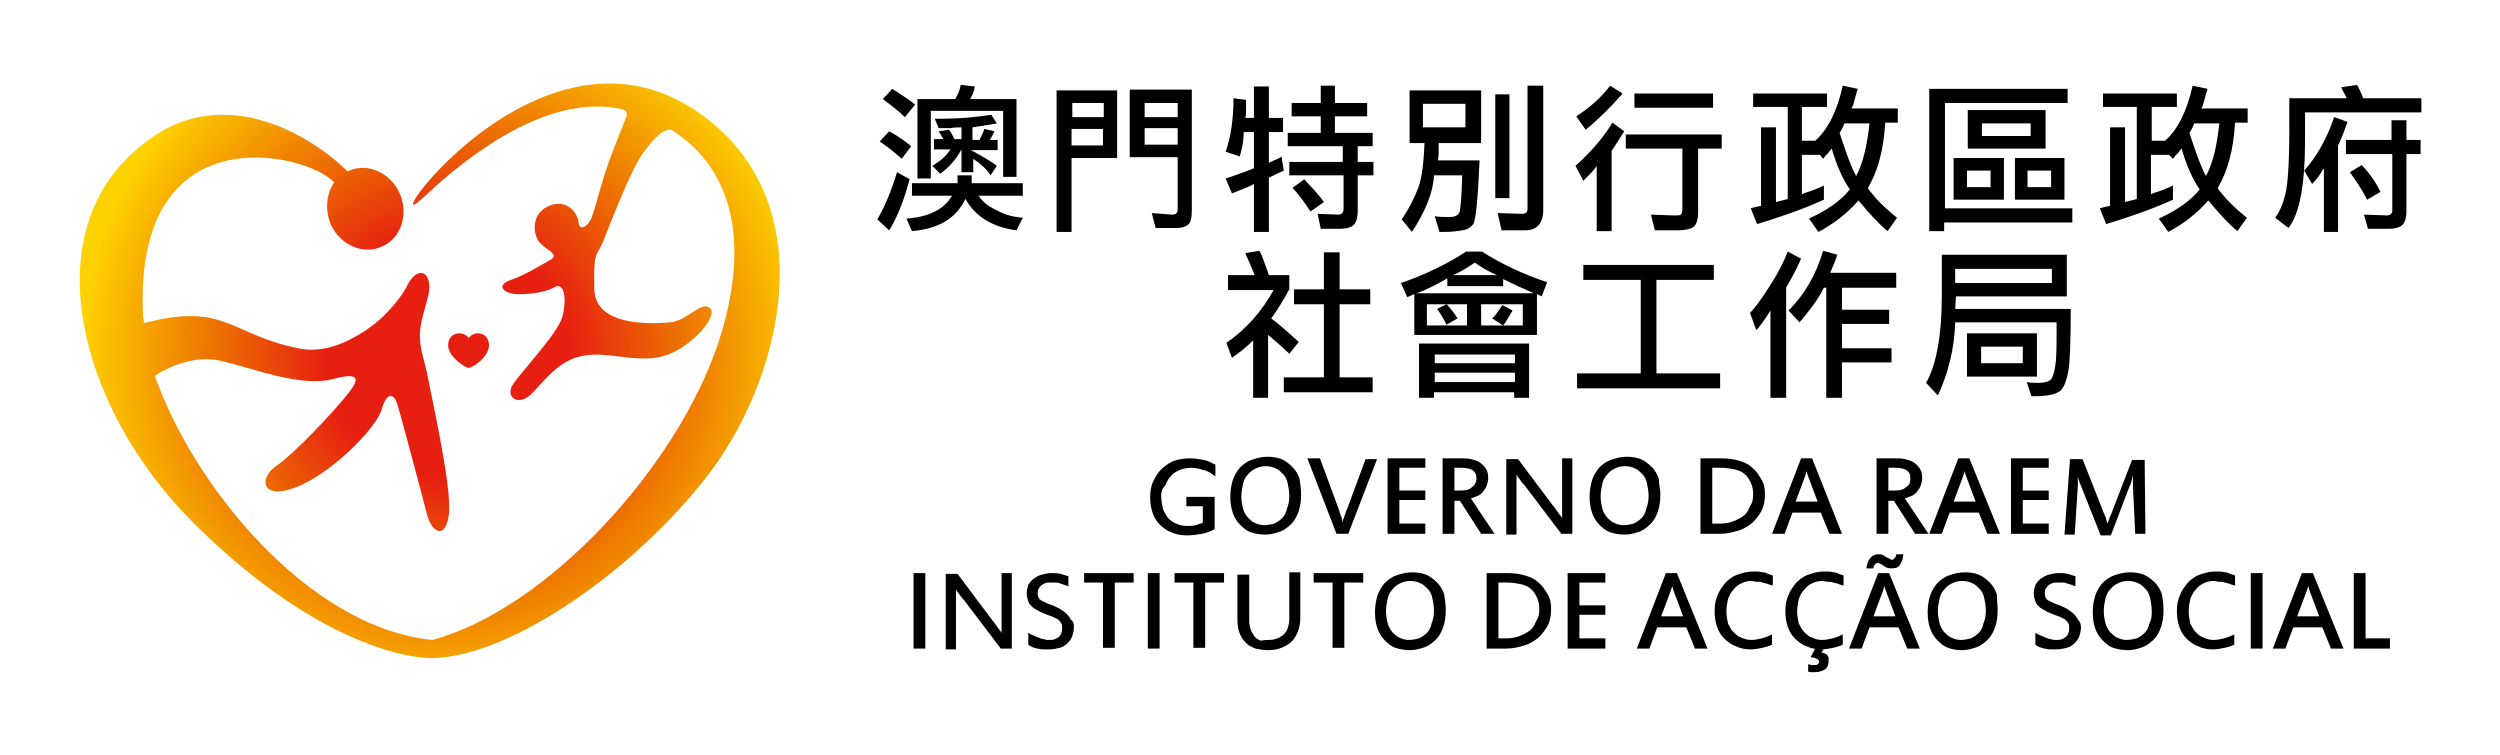 <?xml version="1.0" encoding="utf-8"?>
<!-- Generator: Adobe Illustrator 27.7.0, SVG Export Plug-In . SVG Version: 6.00 Build 0)  -->
<svg version="1.1" id="Layer_1" xmlns="http://www.w3.org/2000/svg" xmlns:xlink="http://www.w3.org/1999/xlink" x="0px" y="0px"
	 viewBox="0 0 318 96" style="enable-background:new 0 0 318 96;" xml:space="preserve">
<style type="text/css">
	.st0{fill:url(#SVGID_1_);}
	.st1{fill:url(#SVGID_00000147199000882032529590000015001944729407561385_);}
</style>
<g>
	<g>
		<g>
			<g>
				
					<radialGradient id="SVGID_1_" cx="-300.961" cy="-2497.301" r="197.247" fx="-301.162" fy="-2498.751" gradientTransform="matrix(0.53 0 0 0.53 216.578 1369.593)" gradientUnits="userSpaceOnUse">
					<stop  offset="0" style="stop-color:#E71F10"/>
					<stop  offset="0.147" style="stop-color:#E71F10"/>
					<stop  offset="0.179" style="stop-color:#E8320E"/>
					<stop  offset="0.234" style="stop-color:#EA5405"/>
					<stop  offset="0.307" style="stop-color:#EF7F00"/>
					<stop  offset="0.394" style="stop-color:#F8B200"/>
					<stop  offset="0.448" style="stop-color:#FED200"/>
					<stop  offset="1" style="stop-color:#FED200"/>
				</radialGradient>
				<path class="st0" d="M89.4,14.7c-15.8-11.6-32.4,4.7-36.2,10c-0.8,1.1-1.3,2.3,1,0.1c4.9-4.6,15.4-13.1,25-10.9
					c0.2,0.1,0.7,0.3,0.5,0.9c-0.3,0.7-0.8,2-1.7,4.3c-1.6,4.1-2.2,7.3-2.8,8.7c-0.5,1.1-1.5,1.6-1.6,0.5c-0.1-1.2-1.5-3.1-3.8-2.1
					c-2.3,1-2,3.6-1.2,4.6c1,1.1,2.5,1.5,1.5,2.2C69,33.6,66.8,35,65,35.6c-1.8,0.6-1.2,1.6,0.5,1.8c1.6,0.1,3.8-0.2,4.9-0.8
					c1.5-1,1.7,1.8,1.1,3.8c-0.6,2-5,6.7-6.2,8.4c-1.2,1.7,0.7,3.1,2.5,1.1c1.9-2,3.6-4.3,6.7-4.7c3.1-0.5,7.1,1.2,10.5-0.1
					c3.3-1.3,6.4-5,5.3-5.9c-1.1-1-2.7,1.5-5,1.8c-2.3,0.2-9.6,0.6-9.7-4.2c-0.1-4.8,0.2-4.1,1-5.8c0.7-1.7,3.4-8.9,5.1-11.4
					c1.5-2.1,2.9-3.5,3.9-3c0.1,0.1,0.2,0.2,0.1,0.1c7.3,4.8,9.9,13.9,5.7,26.8c-5.2,15.8-21.7,33.9-36.4,37.9
					c-16-1.6-30.6-20-35.3-33.6c0,0,4.1-2.9,8.4-1.9c4.3,1,10.2,3.4,14.3,2.3c3.4-0.9,3.3,0,2,1.7c-2.1,2.7-7.2,8-9.3,9.4
					c-2.1,1.4-2,4.4,2.5,2.7c4.5-1.7,10.2-7.5,10.9-9.8c0.7-2.4,1.6-2.3,2.1-0.6c0.5,1.7,3.1,11.4,3.7,13.8c0.6,2.4,2.4,3.3,2.8,0
					c0.4-3.3-2.1-14.4-2.7-17.5c-0.3-1.7-1-3.4-1-5.2c0-1.7,0.7-3.5,1.1-5.2c0.6-2.9-1.4-4.1-2.9-0.8c0,0-1.7,3.1-5.2,5.4
					c-2.2,1.4-5.1,2.9-8.5,2.2c-8.7-1.8-9.3-5.9-19.6-3.2c0-0.2,0-0.4-0.1-0.7c-1.4-26.3,20.9-21,24.3-17.2l0,0
					c-1,1.5-1.2,3.5-0.4,5.4c1.2,2.6,4.2,3.9,6.6,2.7c2.4-1.1,3.3-4.2,2.1-6.8c-1.2-2.6-4.2-3.9-6.6-2.7
					c-3.1-3.2-15.3-12.4-26.2-3.3C4.2,29.4,10,51.9,24.5,66.4c15.1,15.1,27.1,17.5,30.9,17.3c10-0.5,25.3-11.2,34.6-23.2
					C99.2,48.6,105.2,26.3,89.4,14.7z"/>
				
					<radialGradient id="SVGID_00000065775197902456423510000009310186491591294388_" cx="-285.943" cy="-600.879" r="113.378" gradientTransform="matrix(0.923 0 0 0.923 320.957 599.629)" gradientUnits="userSpaceOnUse">
					<stop  offset="0" style="stop-color:#E71F10"/>
					<stop  offset="0.147" style="stop-color:#E71F10"/>
					<stop  offset="0.179" style="stop-color:#E8320E"/>
					<stop  offset="0.234" style="stop-color:#EA5405"/>
					<stop  offset="0.307" style="stop-color:#EF7F00"/>
					<stop  offset="0.394" style="stop-color:#F8B200"/>
					<stop  offset="0.448" style="stop-color:#FED200"/>
					<stop  offset="1" style="stop-color:#FED200"/>
				</radialGradient>
				<path style="fill:url(#SVGID_00000065775197902456423510000009310186491591294388_);" d="M62.2,43.9c0-0.9-0.6-1.5-1.4-1.5
					c-0.8,0-1.2,0.6-1.2,0.6s-0.3-0.6-1.2-0.6c-0.8,0-1.4,0.6-1.4,1.5c0,1.5,2.2,2.9,2.6,2.9C60,46.8,62.2,45.5,62.2,43.9z"/>
			</g>
		</g>
		<g>
			<g>
				<path d="M147.7,63.1c0,0.5,0.1,1,0.2,1.5s0.4,0.8,0.6,1.2c0.3,0.3,0.6,0.6,1.1,0.8c0.4,0.2,0.9,0.3,1.5,0.3c0.3,0,0.6,0,1-0.1
					c0.3-0.1,0.6-0.2,0.9-0.3v-2.1h-2.1v-1.2h3.6v4.1c-0.5,0.3-1.1,0.5-1.6,0.6c-0.6,0.1-1.2,0.2-1.9,0.2c-0.7,0-1.4-0.1-2-0.4
					c-0.6-0.2-1.1-0.6-1.5-1c-0.4-0.4-0.7-0.9-0.9-1.5c-0.2-0.6-0.3-1.2-0.3-1.9c0-0.8,0.1-1.5,0.4-2.1c0.3-0.6,0.6-1.1,1.1-1.6
					c0.5-0.4,1-0.8,1.6-1c0.6-0.2,1.3-0.3,2-0.3c0.6,0,1.2,0.1,1.7,0.2c0.6,0.1,1,0.4,1.5,0.6l0,1.5c-0.2-0.2-0.5-0.3-0.7-0.5
					c-0.3-0.1-0.5-0.3-0.8-0.3c-0.3-0.1-0.6-0.2-0.8-0.2c-0.3-0.1-0.6-0.1-0.8-0.1c-0.5,0-1,0.1-1.5,0.3c-0.4,0.2-0.8,0.4-1.1,0.8
					c-0.3,0.3-0.5,0.7-0.7,1.2C147.8,62.1,147.7,62.6,147.7,63.1z"/>
				<path d="M165.5,62.9c0,0.8-0.1,1.5-0.3,2.1c-0.2,0.6-0.5,1.2-0.9,1.6c-0.4,0.4-0.9,0.8-1.4,1c-0.6,0.2-1.2,0.4-1.9,0.4
					c-0.7,0-1.3-0.1-1.9-0.3c-0.6-0.2-1-0.6-1.4-1c-0.4-0.4-0.7-0.9-0.9-1.5c-0.2-0.6-0.3-1.2-0.3-2c0-0.8,0.1-1.4,0.3-2.1
					c0.2-0.6,0.5-1.1,0.9-1.6c0.4-0.4,0.9-0.8,1.5-1c0.6-0.2,1.2-0.4,2-0.4c0.7,0,1.3,0.1,1.8,0.3c0.5,0.2,1,0.6,1.4,1
					c0.4,0.4,0.7,0.9,0.9,1.5C165.4,61.6,165.5,62.2,165.5,62.9z M164,63.1c0-0.6-0.1-1.1-0.2-1.6c-0.1-0.5-0.3-0.9-0.6-1.2
					c-0.3-0.3-0.6-0.6-0.9-0.7c-0.4-0.2-0.8-0.3-1.3-0.3c-0.5,0-0.9,0.1-1.3,0.3c-0.4,0.2-0.7,0.4-1,0.8c-0.3,0.3-0.5,0.7-0.6,1.2
					c-0.1,0.5-0.2,1-0.2,1.5c0,0.6,0.1,1.1,0.2,1.5c0.1,0.5,0.3,0.8,0.6,1.2c0.3,0.3,0.6,0.6,0.9,0.7c0.4,0.2,0.8,0.3,1.2,0.3
					c0.5,0,0.9-0.1,1.3-0.2c0.4-0.2,0.7-0.4,1-0.7c0.3-0.3,0.5-0.7,0.6-1.2C163.9,64.2,164,63.7,164,63.1z"/>
				<path d="M175.2,58.3l-3.7,9.6H170l-3.7-9.6h1.6l2.4,6.5c0,0.1,0.1,0.2,0.1,0.4c0.1,0.2,0.1,0.3,0.2,0.5c0.1,0.2,0.1,0.3,0.1,0.5
					c0,0.1,0.1,0.2,0.1,0.3c0,0,0-0.1,0-0.2c0-0.1,0-0.2,0.1-0.3c0-0.1,0.1-0.2,0.1-0.3c0-0.1,0.1-0.2,0.1-0.3
					c0-0.1,0.1-0.2,0.1-0.3c0-0.1,0-0.2,0.1-0.2l2.4-6.5H175.2z"/>
				<path d="M181.3,67.9h-4.8v-9.6h4.8v1.2H178v2.9h3.3v1.2H178v3h3.3V67.9z"/>
				<path d="M190.1,67.9h-1.7l-2.7-4.2H185v4.2h-1.5v-9.6h2.2c0.5,0,1,0,1.4,0.1c0.4,0.1,0.8,0.2,1.1,0.4c0.3,0.2,0.6,0.5,0.8,0.8
					c0.2,0.3,0.3,0.7,0.3,1.2c0,0.4-0.1,0.7-0.2,1c-0.1,0.3-0.3,0.5-0.5,0.8c-0.2,0.2-0.4,0.4-0.7,0.5c-0.3,0.1-0.5,0.2-0.8,0.3
					L190.1,67.9z M187.8,60.8c0-0.5-0.2-0.8-0.5-1c-0.3-0.2-0.8-0.3-1.5-0.3H185v2.9h0.7c0.7,0,1.2-0.1,1.5-0.4
					C187.6,61.7,187.8,61.4,187.8,60.8z"/>
				<path d="M200,67.9h-1.4l-4.7-6.2c0,0-0.1-0.1-0.2-0.2c-0.1-0.1-0.2-0.3-0.3-0.4c-0.1-0.1-0.2-0.3-0.3-0.4
					c-0.1-0.1-0.1-0.2-0.2-0.3v7.6h-1.3v-9.6h1.5l4.5,6c0.1,0.1,0.2,0.2,0.3,0.4c0.1,0.1,0.2,0.3,0.3,0.4c0.1,0.2,0.2,0.3,0.3,0.4
					c0.1,0.1,0.1,0.2,0.2,0.3v-7.6h1.3V67.9z"/>
				<path d="M211.2,62.9c0,0.8-0.1,1.5-0.3,2.1c-0.2,0.6-0.5,1.2-0.9,1.6c-0.4,0.4-0.9,0.8-1.4,1c-0.6,0.2-1.2,0.4-1.9,0.4
					c-0.7,0-1.3-0.1-1.9-0.3c-0.6-0.2-1-0.6-1.4-1c-0.4-0.4-0.7-0.9-0.9-1.5c-0.2-0.6-0.3-1.2-0.3-2c0-0.8,0.1-1.4,0.3-2.1
					c0.2-0.6,0.5-1.1,0.9-1.6c0.4-0.4,0.9-0.8,1.5-1c0.6-0.2,1.2-0.4,2-0.4c0.7,0,1.3,0.1,1.8,0.3c0.5,0.2,1,0.6,1.4,1
					c0.4,0.4,0.7,0.9,0.9,1.5C211,61.6,211.2,62.2,211.2,62.9z M209.7,63.1c0-0.6-0.1-1.1-0.2-1.6c-0.1-0.5-0.3-0.9-0.6-1.2
					c-0.3-0.3-0.6-0.6-0.9-0.7c-0.4-0.2-0.8-0.3-1.3-0.3c-0.5,0-0.9,0.1-1.3,0.3c-0.4,0.2-0.7,0.4-1,0.8c-0.3,0.3-0.5,0.7-0.6,1.2
					c-0.1,0.5-0.2,1-0.2,1.5c0,0.6,0.1,1.1,0.2,1.5c0.1,0.5,0.3,0.8,0.6,1.2c0.3,0.3,0.6,0.6,0.9,0.7c0.4,0.2,0.8,0.3,1.2,0.3
					c0.5,0,0.9-0.1,1.3-0.2c0.4-0.2,0.7-0.4,1-0.7c0.3-0.3,0.5-0.7,0.6-1.2C209.6,64.2,209.7,63.7,209.7,63.1z"/>
				<path d="M224.5,62.9c0,0.7-0.1,1.4-0.4,2c-0.3,0.6-0.7,1.1-1.2,1.6c-0.5,0.4-1.1,0.8-1.8,1c-0.7,0.2-1.4,0.4-2.3,0.4h-2.5v-9.6
					h2.6c0.9,0,1.6,0.1,2.3,0.3c0.7,0.2,1.3,0.5,1.7,0.9c0.5,0.4,0.8,0.9,1.1,1.4C224.4,61.5,224.5,62.1,224.5,62.9z M223,62.9
					c0-0.6-0.1-1.1-0.3-1.5c-0.2-0.4-0.4-0.8-0.8-1.1c-0.3-0.3-0.8-0.5-1.3-0.6c-0.5-0.1-1.1-0.2-1.7-0.2h-1.1v7.1h1
					c0.6,0,1.2-0.1,1.7-0.3c0.5-0.2,0.9-0.4,1.3-0.7c0.4-0.3,0.6-0.7,0.8-1.2C222.9,64,223,63.5,223,62.9z"/>
				<path d="M234.3,67.9h-1.6l-1.1-2.7H228l-1,2.7h-1.6l3.7-9.6h1.4L234.3,67.9z M230,60.6c0-0.1-0.1-0.2-0.1-0.3
					c0-0.1-0.1-0.3-0.1-0.4h0c0,0.2-0.1,0.3-0.1,0.4c0,0.1-0.1,0.2-0.1,0.3l-1.2,3.2h2.8L230,60.6z"/>
				<path d="M245.3,67.9h-1.7l-2.7-4.2h-0.7v4.2h-1.5v-9.6h2.2c0.5,0,1,0,1.4,0.1c0.4,0.1,0.8,0.2,1.1,0.4c0.3,0.2,0.6,0.5,0.8,0.8
					c0.2,0.3,0.3,0.7,0.3,1.2c0,0.4-0.1,0.7-0.2,1c-0.1,0.3-0.3,0.5-0.5,0.8c-0.2,0.2-0.4,0.4-0.7,0.5c-0.3,0.1-0.5,0.2-0.8,0.3
					L245.3,67.9z M243,60.8c0-0.5-0.2-0.8-0.5-1c-0.3-0.2-0.8-0.3-1.5-0.3h-0.8v2.9h0.7c0.7,0,1.2-0.1,1.5-0.4
					C242.9,61.7,243,61.4,243,60.8z"/>
				<path d="M254.4,67.9h-1.6l-1.1-2.7h-3.7l-1,2.7h-1.6l3.7-9.6h1.4L254.4,67.9z M250.1,60.6c0-0.1-0.1-0.2-0.1-0.3
					c0-0.1-0.1-0.3-0.1-0.4h0c0,0.2-0.1,0.3-0.1,0.4c0,0.1-0.1,0.2-0.1,0.3l-1.2,3.2h2.8L250.1,60.6z"/>
				<path d="M260.6,67.9h-4.8v-9.6h4.8v1.2h-3.3v2.9h3.3v1.2h-3.3v3h3.3V67.9z"/>
				<path d="M272.9,67.9h-1.3l-0.3-6.3c0-0.1,0-0.1,0-0.2c0-0.1,0-0.2,0-0.3c0-0.1,0-0.2,0-0.3c0-0.1,0-0.2,0-0.3
					c0,0.1-0.1,0.2-0.1,0.4c0,0.1-0.1,0.2-0.1,0.4c0,0.1-0.1,0.2-0.1,0.3c0,0.1,0,0.1-0.1,0.2l-2.4,6.3h-1.3l-2.5-6.3
					c0,0,0-0.1-0.1-0.2c0-0.1-0.1-0.2-0.1-0.3c0-0.1-0.1-0.2-0.1-0.3c0-0.1-0.1-0.2-0.1-0.4c0,0.1,0,0.2,0,0.3c0,0.1,0,0.2,0,0.3
					c0,0.1,0,0.2,0,0.3c0,0.1,0,0.2,0,0.3l-0.4,6.2h-1.3l0.7-9.6h1.6l2.8,7.1c0,0.1,0.1,0.1,0.1,0.2c0,0.1,0.1,0.2,0.1,0.3
					c0,0.1,0,0.2,0.1,0.3c0,0.1,0,0.2,0.1,0.3c0-0.1,0-0.2,0.1-0.3c0-0.1,0.1-0.2,0.1-0.3c0-0.1,0.1-0.2,0.1-0.3
					c0-0.1,0.1-0.2,0.1-0.2l2.7-7h1.6L272.9,67.9z"/>
				<path d="M117.7,82.5h-1.5v-9.6h1.5V82.5z"/>
				<path d="M128.7,82.5h-1.4l-4.7-6.2c0,0-0.1-0.1-0.2-0.2c-0.1-0.1-0.2-0.3-0.3-0.4c-0.1-0.1-0.2-0.3-0.3-0.4
					c-0.1-0.1-0.1-0.2-0.2-0.3v7.6h-1.3v-9.6h1.5l4.5,6c0.1,0.1,0.2,0.2,0.3,0.4c0.1,0.1,0.2,0.3,0.3,0.4c0.1,0.2,0.2,0.3,0.3,0.4
					c0.1,0.1,0.1,0.2,0.2,0.3v-7.6h1.3V82.5z"/>
				<path d="M136.6,79.8c0,0.4-0.1,0.8-0.2,1.1c-0.1,0.3-0.3,0.6-0.6,0.9c-0.3,0.3-0.6,0.5-1,0.6c-0.4,0.1-0.8,0.2-1.4,0.2
					c-0.3,0-0.5,0-0.8,0c-0.2,0-0.5-0.1-0.7-0.1c-0.2-0.1-0.4-0.1-0.6-0.2c-0.2-0.1-0.4-0.2-0.5-0.3v-1.5c0.2,0.1,0.3,0.2,0.6,0.3
					c0.2,0.1,0.4,0.2,0.7,0.3c0.2,0.1,0.5,0.2,0.7,0.2c0.2,0.1,0.4,0.1,0.6,0.1c0.3,0,0.5,0,0.8-0.1c0.2-0.1,0.4-0.2,0.5-0.3
					c0.1-0.1,0.3-0.3,0.3-0.5c0.1-0.2,0.1-0.4,0.1-0.6c0-0.3,0-0.5-0.1-0.6c-0.1-0.2-0.2-0.3-0.4-0.5c-0.2-0.1-0.4-0.2-0.6-0.3
					s-0.5-0.2-0.8-0.3c-0.4-0.2-0.8-0.3-1.1-0.5c-0.3-0.2-0.6-0.3-0.8-0.5c-0.2-0.2-0.4-0.4-0.5-0.7c-0.1-0.3-0.2-0.6-0.2-1
					c0-0.4,0.1-0.8,0.2-1.1c0.2-0.3,0.4-0.6,0.7-0.8c0.3-0.2,0.6-0.4,1-0.5c0.4-0.1,0.8-0.2,1.2-0.2c0.5,0,0.9,0,1.2,0.1
					c0.4,0.1,0.7,0.2,1,0.3v1.3c-0.1-0.1-0.3-0.1-0.5-0.2c-0.2-0.1-0.4-0.1-0.6-0.2c-0.2-0.1-0.4-0.1-0.6-0.1c-0.2,0-0.4,0-0.6,0
					c-0.3,0-0.5,0-0.7,0.1c-0.2,0.1-0.4,0.2-0.5,0.3c-0.1,0.1-0.2,0.3-0.3,0.4c-0.1,0.2-0.1,0.3-0.1,0.5c0,0.2,0,0.4,0.1,0.6
					c0.1,0.2,0.2,0.3,0.4,0.4c0.2,0.1,0.4,0.2,0.6,0.3c0.2,0.1,0.5,0.2,0.8,0.3c0.4,0.2,0.7,0.3,1,0.5c0.3,0.2,0.6,0.4,0.8,0.6
					c0.2,0.2,0.4,0.5,0.5,0.7C136.6,79.1,136.6,79.4,136.6,79.8z"/>
				<path d="M144.2,74.1h-2.4v8.3h-1.5v-8.3h-2.4v-1.2h6.3V74.1z"/>
				<path d="M147.5,82.5h-1.5v-9.6h1.5V82.5z"/>
				<path d="M155.7,74.1h-2.4v8.3h-1.5v-8.3h-2.4v-1.2h6.3V74.1z"/>
				<path d="M161.5,81.4c0.4,0,0.7-0.1,1-0.2c0.3-0.1,0.5-0.3,0.8-0.5c0.2-0.2,0.4-0.5,0.5-0.8c0.1-0.3,0.2-0.7,0.2-1.2v-5.9h1.4
					v5.7c0,0.7-0.1,1.3-0.3,1.8c-0.2,0.5-0.4,0.9-0.8,1.3c-0.3,0.3-0.8,0.6-1.3,0.8c-0.5,0.2-1,0.3-1.7,0.3c-0.6,0-1.1-0.1-1.6-0.2
					c-0.5-0.2-0.9-0.4-1.2-0.7c-0.3-0.3-0.6-0.7-0.8-1.2c-0.2-0.5-0.3-1.1-0.3-1.7v-5.8h1.5v5.8c0,0.5,0.1,0.9,0.2,1.2
					c0.1,0.3,0.3,0.6,0.5,0.9c0.2,0.2,0.5,0.4,0.8,0.5C160.8,81.4,161.1,81.4,161.5,81.4z"/>
				<path d="M173.4,74.1H171v8.3h-1.5v-8.3h-2.4v-1.2h6.3V74.1z"/>
				<path d="M183.9,77.6c0,0.8-0.1,1.5-0.3,2.1c-0.2,0.6-0.5,1.2-0.9,1.6c-0.4,0.4-0.9,0.8-1.4,1c-0.6,0.2-1.2,0.4-1.9,0.4
					c-0.7,0-1.3-0.1-1.9-0.3c-0.6-0.2-1-0.6-1.4-1c-0.4-0.4-0.7-0.9-0.9-1.5c-0.2-0.6-0.3-1.2-0.3-2c0-0.8,0.1-1.4,0.3-2.1
					c0.2-0.6,0.5-1.1,0.9-1.6c0.4-0.4,0.9-0.8,1.5-1c0.6-0.2,1.2-0.4,2-0.4c0.7,0,1.3,0.1,1.8,0.3c0.5,0.2,1,0.6,1.4,1
					c0.4,0.4,0.7,0.9,0.9,1.5C183.8,76.2,183.9,76.9,183.9,77.6z M182.4,77.7c0-0.6-0.1-1.1-0.2-1.6c-0.1-0.5-0.3-0.9-0.6-1.2
					c-0.3-0.3-0.6-0.6-0.9-0.7c-0.4-0.2-0.8-0.3-1.3-0.3c-0.5,0-0.9,0.1-1.3,0.3c-0.4,0.2-0.7,0.4-1,0.8c-0.3,0.3-0.5,0.7-0.6,1.2
					c-0.1,0.5-0.2,1-0.2,1.5c0,0.6,0.1,1.1,0.2,1.5c0.1,0.5,0.3,0.8,0.6,1.2c0.3,0.3,0.6,0.6,0.9,0.7c0.4,0.2,0.8,0.3,1.2,0.3
					c0.5,0,0.9-0.1,1.3-0.2c0.4-0.2,0.7-0.4,1-0.7c0.3-0.3,0.5-0.7,0.6-1.2C182.3,78.8,182.4,78.3,182.4,77.7z"/>
				<path d="M197.3,77.5c0,0.7-0.1,1.4-0.4,2c-0.3,0.6-0.7,1.1-1.2,1.6c-0.5,0.4-1.1,0.8-1.8,1c-0.7,0.2-1.4,0.4-2.3,0.4h-2.5v-9.6
					h2.6c0.9,0,1.6,0.1,2.3,0.3c0.7,0.2,1.3,0.5,1.7,0.9c0.5,0.4,0.8,0.9,1.1,1.4C197.2,76.1,197.3,76.7,197.3,77.5z M195.8,77.5
					c0-0.6-0.1-1.1-0.3-1.5c-0.2-0.4-0.4-0.8-0.8-1.1c-0.3-0.3-0.8-0.5-1.3-0.6c-0.5-0.1-1.1-0.2-1.7-0.2h-1.1v7.1h1
					c0.6,0,1.2-0.1,1.7-0.3c0.5-0.2,0.9-0.4,1.3-0.7c0.4-0.3,0.6-0.7,0.8-1.2C195.7,78.6,195.8,78.1,195.8,77.5z"/>
				<path d="M204.2,82.5h-4.8v-9.6h4.8v1.2h-3.3v2.9h3.3v1.2h-3.3v3h3.3V82.5z"/>
				<path d="M217.2,82.5h-1.6l-1.1-2.7h-3.7l-1,2.7h-1.6l3.7-9.6h1.4L217.2,82.5z M212.9,75.2c0-0.1-0.1-0.2-0.1-0.3
					c0-0.1-0.1-0.3-0.1-0.4h0c0,0.2-0.1,0.3-0.1,0.4c0,0.1-0.1,0.2-0.1,0.3l-1.2,3.2h2.8L212.9,75.2z"/>
				<path d="M219.6,77.8c0,0.5,0.1,1,0.2,1.5c0.2,0.4,0.4,0.8,0.7,1.1c0.3,0.3,0.6,0.6,1,0.7c0.4,0.2,0.8,0.3,1.3,0.3
					c0.4,0,0.9-0.1,1.3-0.2c0.4-0.1,0.9-0.3,1.3-0.5V82c-0.4,0.2-0.8,0.3-1.2,0.4c-0.5,0.1-1,0.2-1.5,0.2c-0.7,0-1.3-0.1-1.9-0.4
					c-0.6-0.2-1.1-0.6-1.5-1c-0.4-0.4-0.7-0.9-0.9-1.5c-0.2-0.6-0.3-1.2-0.3-2c0-0.7,0.1-1.4,0.4-2c0.2-0.6,0.6-1.1,1-1.6
					c0.4-0.4,0.9-0.8,1.5-1c0.6-0.2,1.2-0.4,1.9-0.4c0.2,0,0.5,0,0.7,0c0.2,0,0.5,0.1,0.7,0.1c0.2,0,0.4,0.1,0.6,0.2
					c0.2,0.1,0.4,0.1,0.6,0.2v1.3c-0.2-0.1-0.4-0.1-0.6-0.2c-0.2-0.1-0.4-0.1-0.7-0.2c-0.2-0.1-0.5-0.1-0.7-0.1
					c-0.2,0-0.5-0.1-0.7-0.1c-0.5,0-0.9,0.1-1.3,0.3c-0.4,0.2-0.7,0.4-1,0.8c-0.3,0.3-0.5,0.7-0.7,1.2
					C219.7,76.7,219.6,77.2,219.6,77.8z"/>
				<path d="M228.6,77.8c0,0.5,0.1,1,0.2,1.5c0.2,0.4,0.4,0.8,0.7,1.1c0.3,0.3,0.6,0.6,1,0.7c0.4,0.2,0.8,0.3,1.3,0.3
					c0.4,0,0.9-0.1,1.3-0.2c0.4-0.1,0.9-0.3,1.3-0.5V82c-0.4,0.2-0.8,0.3-1.2,0.4c-0.5,0.1-1,0.2-1.5,0.2c-0.7,0-1.3-0.1-1.9-0.4
					c-0.6-0.2-1.1-0.6-1.5-1c-0.4-0.4-0.7-0.9-0.9-1.5c-0.2-0.6-0.3-1.2-0.3-2c0-0.7,0.1-1.4,0.4-2c0.2-0.6,0.6-1.1,1-1.6
					c0.4-0.4,0.9-0.8,1.5-1c0.6-0.2,1.2-0.4,1.9-0.4c0.2,0,0.5,0,0.7,0c0.2,0,0.5,0.1,0.7,0.1c0.2,0,0.4,0.1,0.6,0.2
					c0.2,0.1,0.4,0.1,0.6,0.2v1.3c-0.2-0.1-0.4-0.1-0.6-0.2c-0.2-0.1-0.4-0.1-0.7-0.2c-0.2-0.1-0.5-0.1-0.7-0.1
					c-0.2,0-0.5-0.1-0.7-0.1c-0.5,0-0.9,0.1-1.3,0.3c-0.4,0.2-0.7,0.4-1,0.8c-0.3,0.3-0.5,0.7-0.7,1.2
					C228.7,76.7,228.6,77.2,228.6,77.8z M232.6,84.1c0,0.4-0.1,0.7-0.4,1c-0.3,0.2-0.7,0.4-1.4,0.4c-0.1,0-0.3,0-0.4,0
					c-0.2,0-0.3,0-0.4-0.1v-0.9c0.1,0,0.2,0,0.4,0.1c0.1,0,0.3,0,0.3,0c0.2,0,0.4,0,0.5-0.1c0.1-0.1,0.2-0.2,0.2-0.3
					c0-0.2-0.1-0.3-0.3-0.4c-0.2-0.1-0.5-0.2-0.8-0.2l0.7-1.3h1.1l-0.4,0.7c0.1,0,0.2,0.1,0.4,0.1c0.1,0.1,0.2,0.1,0.3,0.2
					c0.1,0.1,0.1,0.2,0.2,0.3C232.6,83.8,232.6,83.9,232.6,84.1z"/>
				<path d="M244.2,82.5h-1.6l-1.1-2.7h-3.7l-1,2.7h-1.6l3.7-9.6h1.4L244.2,82.5z M240.6,72.3c-0.2,0-0.4,0-0.6-0.1
					c-0.2-0.1-0.4-0.2-0.5-0.3c-0.1-0.1-0.2-0.1-0.4-0.2c-0.1-0.1-0.2-0.1-0.3-0.1c-0.1,0-0.2,0.1-0.3,0.2c-0.1,0.1-0.2,0.3-0.2,0.5
					h-0.9c0.1-0.5,0.2-1,0.5-1.3c0.2-0.3,0.6-0.5,1-0.5c0.2,0,0.4,0,0.6,0.1c0.2,0.1,0.3,0.2,0.5,0.3c0.1,0.1,0.3,0.1,0.4,0.2
					c0.1,0.1,0.2,0.1,0.3,0.1c0.1,0,0.2-0.1,0.3-0.2c0.1-0.1,0.2-0.3,0.2-0.5h0.9c0,0.3-0.1,0.5-0.1,0.7c-0.1,0.2-0.2,0.4-0.3,0.6
					c-0.1,0.2-0.3,0.3-0.4,0.4C240.9,72.3,240.8,72.3,240.6,72.3z M239.9,75.2c0-0.1-0.1-0.2-0.1-0.3c0-0.1-0.1-0.3-0.1-0.4h0
					c0,0.2-0.1,0.3-0.1,0.4c0,0.1-0.1,0.2-0.1,0.3l-1.2,3.2h2.8L239.9,75.2z"/>
				<path d="M254.1,77.6c0,0.8-0.1,1.5-0.3,2.1c-0.2,0.6-0.5,1.2-0.9,1.6s-0.9,0.8-1.4,1c-0.6,0.2-1.2,0.4-1.9,0.4
					c-0.7,0-1.3-0.1-1.8-0.3c-0.6-0.2-1-0.6-1.4-1c-0.4-0.4-0.7-0.9-0.9-1.5c-0.2-0.6-0.3-1.2-0.3-2c0-0.8,0.1-1.4,0.3-2.1
					c0.2-0.6,0.5-1.1,0.9-1.6c0.4-0.4,0.9-0.8,1.5-1c0.6-0.2,1.2-0.4,2-0.4c0.7,0,1.3,0.1,1.8,0.3c0.5,0.2,1,0.6,1.4,1
					c0.4,0.4,0.7,0.9,0.9,1.5C254,76.2,254.1,76.9,254.1,77.6z M252.6,77.7c0-0.6-0.1-1.1-0.2-1.6c-0.1-0.5-0.3-0.9-0.6-1.2
					c-0.3-0.3-0.6-0.6-0.9-0.7c-0.4-0.2-0.8-0.3-1.3-0.3c-0.5,0-0.9,0.1-1.3,0.3c-0.4,0.2-0.7,0.4-1,0.8c-0.3,0.3-0.5,0.7-0.6,1.2
					c-0.1,0.5-0.2,1-0.2,1.5c0,0.6,0.1,1.1,0.2,1.5c0.1,0.5,0.3,0.8,0.6,1.2c0.3,0.3,0.6,0.6,0.9,0.7c0.4,0.2,0.8,0.3,1.2,0.3
					c0.5,0,0.9-0.1,1.3-0.2c0.4-0.2,0.7-0.4,1-0.7c0.3-0.3,0.5-0.7,0.6-1.2C252.5,78.8,252.6,78.3,252.6,77.7z"/>
				<path d="M264.7,79.8c0,0.4-0.1,0.8-0.2,1.1c-0.1,0.3-0.3,0.6-0.6,0.9c-0.3,0.3-0.6,0.5-1,0.6c-0.4,0.1-0.8,0.2-1.4,0.2
					c-0.3,0-0.5,0-0.8,0c-0.2,0-0.5-0.1-0.7-0.1c-0.2-0.1-0.4-0.1-0.6-0.2c-0.2-0.1-0.4-0.2-0.5-0.3v-1.5c0.2,0.1,0.3,0.2,0.6,0.3
					c0.2,0.1,0.4,0.2,0.7,0.3c0.2,0.1,0.5,0.2,0.7,0.2c0.2,0.1,0.4,0.1,0.6,0.1c0.3,0,0.5,0,0.8-0.1c0.2-0.1,0.4-0.2,0.5-0.3
					c0.1-0.1,0.3-0.3,0.3-0.5c0.1-0.2,0.1-0.4,0.1-0.6c0-0.3,0-0.5-0.1-0.6c-0.1-0.2-0.2-0.3-0.4-0.5c-0.2-0.1-0.4-0.2-0.6-0.3
					c-0.2-0.1-0.5-0.2-0.8-0.3c-0.4-0.2-0.8-0.3-1.1-0.5c-0.3-0.2-0.6-0.3-0.8-0.5c-0.2-0.2-0.4-0.4-0.5-0.7c-0.1-0.3-0.2-0.6-0.2-1
					c0-0.4,0.1-0.8,0.2-1.1c0.2-0.3,0.4-0.6,0.7-0.8c0.3-0.2,0.6-0.4,1-0.5c0.4-0.1,0.8-0.2,1.2-0.2c0.5,0,0.9,0,1.2,0.1
					c0.4,0.1,0.7,0.2,1,0.3v1.3c-0.1-0.1-0.3-0.1-0.5-0.2c-0.2-0.1-0.4-0.1-0.6-0.2c-0.2-0.1-0.4-0.1-0.6-0.1c-0.2,0-0.4,0-0.6,0
					c-0.3,0-0.5,0-0.7,0.1c-0.2,0.1-0.4,0.2-0.5,0.3c-0.1,0.1-0.2,0.3-0.3,0.4c-0.1,0.2-0.1,0.3-0.1,0.5c0,0.2,0,0.4,0.1,0.6
					c0.1,0.2,0.2,0.3,0.4,0.4c0.2,0.1,0.4,0.2,0.6,0.3c0.2,0.1,0.5,0.2,0.8,0.3c0.4,0.2,0.7,0.3,1,0.5c0.3,0.2,0.6,0.4,0.8,0.6
					c0.2,0.2,0.4,0.5,0.5,0.7C264.6,79.1,264.7,79.4,264.7,79.8z"/>
				<path d="M275.2,77.6c0,0.8-0.1,1.5-0.3,2.1c-0.2,0.6-0.5,1.2-0.9,1.6s-0.9,0.8-1.4,1c-0.6,0.2-1.2,0.4-1.9,0.4
					c-0.7,0-1.3-0.1-1.9-0.3c-0.6-0.2-1-0.6-1.4-1c-0.4-0.4-0.7-0.9-0.9-1.5c-0.2-0.6-0.3-1.2-0.3-2c0-0.8,0.1-1.4,0.3-2.1
					c0.2-0.6,0.5-1.1,0.9-1.6c0.4-0.4,0.9-0.8,1.5-1c0.6-0.2,1.2-0.4,2-0.4c0.7,0,1.3,0.1,1.8,0.3c0.5,0.2,1,0.6,1.4,1
					c0.4,0.4,0.7,0.9,0.9,1.5C275.1,76.2,275.2,76.9,275.2,77.6z M273.7,77.7c0-0.6-0.1-1.1-0.2-1.6c-0.1-0.5-0.3-0.9-0.6-1.2
					c-0.3-0.3-0.6-0.6-0.9-0.7c-0.4-0.2-0.8-0.3-1.3-0.3c-0.5,0-0.9,0.1-1.3,0.3c-0.4,0.2-0.7,0.4-1,0.8c-0.3,0.3-0.5,0.7-0.6,1.2
					c-0.1,0.5-0.2,1-0.2,1.5c0,0.6,0.1,1.1,0.2,1.5c0.1,0.5,0.3,0.8,0.6,1.2c0.3,0.3,0.6,0.6,0.9,0.7c0.4,0.2,0.8,0.3,1.2,0.3
					c0.5,0,0.9-0.1,1.3-0.2c0.4-0.2,0.7-0.4,1-0.7c0.3-0.3,0.5-0.7,0.6-1.2C273.7,78.8,273.7,78.3,273.7,77.7z"/>
				<path d="M278.4,77.8c0,0.5,0.1,1,0.2,1.5c0.2,0.4,0.4,0.8,0.7,1.1c0.3,0.3,0.6,0.6,1,0.7c0.4,0.2,0.8,0.3,1.3,0.3
					c0.4,0,0.9-0.1,1.3-0.2c0.4-0.1,0.9-0.3,1.3-0.5V82c-0.4,0.2-0.8,0.3-1.2,0.4c-0.5,0.1-1,0.2-1.5,0.2c-0.7,0-1.3-0.1-1.9-0.4
					c-0.6-0.2-1.1-0.6-1.5-1c-0.4-0.4-0.7-0.9-0.9-1.5c-0.2-0.6-0.3-1.2-0.3-2c0-0.7,0.1-1.4,0.4-2c0.2-0.6,0.6-1.1,1-1.6
					c0.4-0.4,0.9-0.8,1.5-1c0.6-0.2,1.2-0.4,1.9-0.4c0.2,0,0.5,0,0.7,0c0.2,0,0.5,0.1,0.7,0.1c0.2,0,0.4,0.1,0.6,0.2
					c0.2,0.1,0.4,0.1,0.6,0.2v1.3c-0.2-0.1-0.4-0.1-0.6-0.2c-0.2-0.1-0.4-0.1-0.7-0.2c-0.2-0.1-0.5-0.1-0.7-0.1
					c-0.2,0-0.5-0.1-0.7-0.1c-0.5,0-0.9,0.1-1.3,0.3c-0.4,0.2-0.7,0.4-1,0.8c-0.3,0.3-0.5,0.7-0.7,1.2
					C278.5,76.7,278.4,77.2,278.4,77.8z"/>
				<path d="M287.8,82.5h-1.5v-9.6h1.5V82.5z"/>
				<path d="M298.1,82.5h-1.6l-1.1-2.7h-3.7l-1,2.7h-1.6l3.7-9.6h1.4L298.1,82.5z M293.8,75.2c0-0.1-0.1-0.2-0.1-0.3
					c0-0.1-0.1-0.3-0.1-0.4h0c0,0.2-0.1,0.3-0.1,0.4c0,0.1-0.1,0.2-0.1,0.3l-1.2,3.2h2.8L293.8,75.2z"/>
				<path d="M304,82.5h-4.6v-9.6h1.5v8.3h3.1V82.5z"/>
			</g>
			<g>
				<path d="M115.7,22.8c-0.7,2.7-1.6,4.9-2.6,6.5l-1.5-1.4c1-1.7,1.8-3.7,2.5-6L115.7,22.8z M114.7,20.2c-1-0.9-1.9-1.6-2.8-2.2
					l1.2-1.3c1.3,0.7,2.2,1.4,2.8,1.9L114.7,20.2z M115.1,14.9c-0.9-0.9-1.9-1.6-2.8-2.3l1.2-1.3c1.2,0.8,2.2,1.4,2.9,2L115.1,14.9z
					 M116,29.4l-0.7-1.6c2.9-0.2,4.8-1.2,5.8-2.9H116v-1.6h5.8v-1h1.8v1h6.5v1.6h-5.6c0.4,0.7,1.1,1.3,2.2,1.8c1,0.6,2.2,0.9,3.4,1
					l-0.8,1.6c-3-0.4-5.2-1.7-6.5-4C121.6,27.8,119.4,29.1,116,29.4z M121.5,12.6c0.3-0.5,0.6-1.1,0.7-1.8L124,11
					c-0.1,0.6-0.3,1.1-0.6,1.6h5.9v9.9h-1.7v-8.4h-9.2v8.6h-1.7V12.6H121.5z M123.8,20.2v1.7h-1.5v-2.9c-0.7,1.3-1.6,2.3-2.7,3.1
					l-1-1c1-0.6,1.8-1.3,2.3-2.1h-2.1v-1.3h1.2c-0.1-0.2-0.3-0.5-0.6-1l1.3-0.2c0.3,0.3,0.5,0.8,0.7,1.2h0.9v-1.5
					c-0.5,0-1,0-1.4,0.1c-0.4,0-0.9,0-1.5,0l-0.5-1.2c0.3,0,0.7,0,1.2,0c2,0,4-0.2,6-0.5l0.7,1.1c-1.3,0.2-2.3,0.4-3.1,0.5v1.6h0.9
					c0.3-0.6,0.5-1,0.6-1.4l1.3,0.3c-0.1,0.2-0.2,0.4-0.3,0.6c-0.1,0.2-0.2,0.3-0.3,0.5h1v1.3h-3.4c1.3,0.7,2.4,1.3,3.3,2l-0.8,1.2
					C125.5,21.5,124.7,20.8,123.8,20.2z"/>
				<path d="M142.2,20.1h-5.9v9.4h-1.9V11.5h7.7V20.1z M140.4,13.1h-4v1.8h4V13.1z M136.3,18.5h4v-2.1h-4V18.5z M149.1,27.3
					c0.5,0,0.7-0.2,0.7-0.7v-6.6h-6.1v-8.6h7.9v15.3c0,0.9-0.1,1.5-0.4,1.8c-0.3,0.3-0.8,0.5-1.5,0.5H147l-0.5-1.9L149.1,27.3z
					 M145.6,14.9h4.2v-1.8h-4.2V14.9z M149.8,16.3h-4.2v2.1h4.2V16.3z"/>
				<path d="M157.7,19.9l-1.8-0.6c0.6-1.7,1-3.9,1-6.8l1.6,0.2c0,0.5,0,0.9,0,1.2c0,0.4,0,0.8-0.1,1.1h1.1v-4h1.9v4h1.8v1.8h-1.8
					v3.9c0.3-0.1,0.6-0.3,0.9-0.4c0.3-0.1,0.6-0.3,0.7-0.4l0.3,1.8c-0.4,0.2-1.1,0.5-1.9,0.9v6.9h-1.9v-6.1
					c-0.3,0.2-0.8,0.4-1.3,0.6c-0.5,0.2-1,0.4-1.5,0.6l-0.8-1.9c1.9-0.6,3.1-1.1,3.6-1.3v-4.6h-1.3
					C158.2,18.1,157.9,19.2,157.7,19.9z M170.8,22.3H164v-1.7h6.8v-2h-7v-1.7h4.2v-2.1h-3.7v-1.7h3.7v-2.2h1.8v2.2h4.1v1.7h-4.1v2.1
					h4.8v1.7h-1.9v2h2v1.7h-2v4.5c0,0.9-0.2,1.5-0.5,1.8c-0.3,0.3-0.9,0.5-1.8,0.5H168l-0.4-1.9l2.6,0.1c0.4,0,0.7-0.2,0.7-0.7V22.3
					z M166.7,26.9c-0.8-1.2-1.6-2.3-2.3-3l1.5-1.1c1,1.1,1.9,2,2.5,2.9L166.7,26.9z"/>
				<path d="M179.6,29.5l-1.3-1.6c0.9-1.3,1.6-2.7,2.1-4c0.5-1.4,0.7-3.3,0.8-5.7h-1.9v-6.7h9.1v6.7H183c0,0.2,0,0.4,0,0.6
					c0,0.6,0,1.1-0.1,1.6h5.3c-0.2,4.9-0.5,7.7-0.8,8.1c-0.3,0.4-0.7,0.7-1.4,0.8c-0.6,0.1-1.4,0.2-2.2,0.2c-0.3,0-0.5,0-0.7,0
					l-0.6-2c0.5,0.1,1,0.1,1.5,0.1s0.9,0,1.1-0.1c0.2-0.1,0.4-0.2,0.5-0.4c0.2-0.4,0.3-2,0.4-4.8h-3.6
					C182.3,24.5,181.3,26.9,179.6,29.5z M181,13.2v3h5.4v-3H181z M190.2,25.2V12h1.8v13.2H190.2z M194.4,10.9h1.9v15.8
					c0,1.7-0.8,2.6-2.3,2.6H191l-0.5-2.2l3.1,0.1c0.5,0,0.7-0.2,0.7-0.7V10.9z"/>
				<path d="M205,29.4h-1.9v-8.3c-0.3,0.5-0.9,1.1-1.7,1.9l-1-1.9c2.1-1.9,3.7-3.8,4.7-5.5l1.5,1.1c-0.7,1.1-1.2,1.9-1.6,2.5V29.4z
					 M206.4,11.9c-1.6,1.8-3.1,3.3-4.7,4.6l-1.2-1.7c1.7-1.1,3.2-2.4,4.3-3.9L206.4,11.9z M216,18.9v8c0,1-0.2,1.6-0.5,1.9
					c-0.3,0.3-1.1,0.5-2.2,0.5l-2.8,0l-0.5-2l2.8,0.1c0.1,0,0.2,0,0.3,0c0.4,0,0.6,0,0.7-0.1c0.1-0.1,0.2-0.4,0.2-0.8v-7.6h-7.2
					v-1.8H219v1.8H216z M207.9,13.7v-1.8h10v1.8H207.9z"/>
				<path d="M231.5,19.7h-2.3v5c0.4-0.2,0.9-0.3,1.4-0.5c0.5-0.2,1-0.4,1.4-0.6v1.8c-2.4,1.1-5.2,2.1-8.5,3.1l-0.8-2
					c0.2-0.1,0.5-0.1,0.7-0.2c0.2,0,0.4-0.1,0.6-0.1v-10h1.9v9.5c0.7-0.2,1.3-0.3,1.5-0.4V13.6H223v-1.7h9.4v1.7h-3.2v4.3h1.7
					c1.6-1.4,2.8-3.8,3.5-7l1.9,0.4c-0.2,0.6-0.3,1.1-0.4,1.4c-0.1,0.4-0.2,0.8-0.4,1.1h5.9v1.8h-1.6c-0.2,3.4-0.9,6.1-2.2,8.3
					c0,0.1,0.3,0.5,1,1.3c0.7,0.8,1.6,1.6,2.7,2.5l-1.2,1.7c-1.1-0.9-2.3-2.2-3.7-3.9c-1.5,1.7-3.2,3-5.1,4l-1.2-1.7
					c2.2-1,4-2.2,5.2-3.7c-0.9-1.3-1.7-3.1-2.3-5.2c-0.2,0.2-0.3,0.4-0.5,0.6c-0.2,0.2-0.4,0.4-0.6,0.7L231.5,19.7z M234.6,15.7
					c-0.1,0.2-0.1,0.3-0.2,0.5c-0.2,0.4-0.4,0.7-0.4,0.7c0,0,0.2,0.7,0.7,2.1c0.5,1.4,0.9,2.5,1.4,3.4c0.9-1.7,1.4-3.9,1.7-6.7
					L234.6,15.7z"/>
				<path d="M263.5,28.3h-16.2v1.1h-1.9V11.3h17.6v1.8h-15.6v13.4h16.2V28.3z M248.5,20.1h6.4v5.3h-6.4V20.1z M253.2,21.7h-3v2.1h3
					V21.7z M250.3,14h9.9v4.9h-9.9V14z M258.3,15.7h-6.2v1.6h6.2V15.7z M256.3,20.1h6.3v5.3h-6.3V20.1z M260.9,21.7h-3v2.1h3V21.7z"
					/>
				<path d="M275.9,19.7h-2.3v5c0.4-0.2,0.9-0.3,1.4-0.5c0.5-0.2,1-0.4,1.4-0.6v1.8c-2.4,1.1-5.2,2.1-8.5,3.1l-0.8-2
					c0.2-0.1,0.5-0.1,0.7-0.2c0.2,0,0.4-0.1,0.6-0.1v-10h1.9v9.5c0.7-0.2,1.3-0.3,1.5-0.4V13.6h-4.3v-1.7h9.4v1.7h-3.2v4.3h1.7
					c1.6-1.4,2.8-3.8,3.5-7l1.9,0.4c-0.2,0.6-0.3,1.1-0.4,1.4c-0.1,0.4-0.2,0.8-0.4,1.1h5.9v1.8h-1.6c-0.2,3.4-0.9,6.1-2.2,8.3
					c0,0.1,0.3,0.5,1,1.3c0.7,0.8,1.6,1.6,2.7,2.5l-1.2,1.7c-1.1-0.9-2.3-2.2-3.7-3.9c-1.5,1.7-3.2,3-5.1,4l-1.2-1.7
					c2.2-1,4-2.2,5.2-3.7c-0.9-1.3-1.7-3.1-2.3-5.2c-0.2,0.2-0.3,0.4-0.5,0.6c-0.2,0.2-0.4,0.4-0.6,0.7L275.9,19.7z M279.1,15.7
					c-0.1,0.2-0.1,0.3-0.2,0.5c-0.2,0.4-0.4,0.7-0.4,0.7c0,0,0.2,0.7,0.7,2.1c0.5,1.4,0.9,2.5,1.4,3.4c0.9-1.7,1.4-3.9,1.7-6.7
					L279.1,15.7z"/>
				<path d="M298.5,12.5c-0.2-0.5-0.5-0.9-0.7-1.4l2-0.3c0.2,0.3,0.5,0.9,0.8,1.7h7.4v1.8h-14.8v3.7c0,5.5-0.7,9.2-2.1,11l-1.7-1.3
					c0.6-0.8,1-1.8,1.3-3c0.3-1.2,0.5-3.9,0.5-8.2v-4H298.5z M295.5,21.5c-0.3,0.6-0.8,1.3-1.4,1.9l-1-1.7c1.6-1.8,2.9-4.1,3.8-6.8
					l1.7,0.6c-0.4,1.2-0.8,2.2-1.2,3v11h-1.8V21.5z M304.2,19.6h-5.8v-1.8h5.8v-2.5h1.9v2.5h1.8v1.8h-1.8v7.2c0,0.9-0.2,1.5-0.5,1.8
					c-0.3,0.3-0.9,0.5-1.8,0.5h-2.6l-0.5-1.8l2.9,0.1c0.4,0,0.7-0.2,0.7-0.6V19.6z M301.1,25.4c-0.7-1.4-1.5-2.5-2.2-3.5l1.5-0.9
					c0.9,0.9,1.7,2,2.4,3.4L301.1,25.4z"/>
				<path d="M159.6,35c-0.3-0.7-0.7-1.7-1.2-2.8l1.8-0.3c0.4,0.7,0.7,1.7,1.2,3.1h2.6v1.8c-0.7,1.3-1.5,2.6-2.3,3.7
					c1.2,0.9,2.3,1.9,3.5,3L164,45c-0.6-0.6-1.5-1.4-2.7-2.4v8h-1.9v-7.3c-0.9,0.9-1.8,1.6-2.7,2.2l-0.7-1.9c2.5-1.7,4.5-4,6-6.7
					h-5.8V35H159.6z M163.3,49.9V48h5.1v-9.3h-3.8v-1.9h3.8v-4.7h2v4.7h3.9v1.9h-3.9V48h4.2v1.9H163.3z"/>
				<path d="M179,37.8l-0.8-1.8c3.2-1.1,6-2.5,8.3-4h2c2.5,1.6,5.3,2.9,8.3,3.9l-0.7,1.8l-0.6-0.3v5.2h-15.6v-5.2L179,37.8z
					 M180.2,37.3h14.9c-1.4-0.6-2.7-1.2-3.9-1.8v0.9h-7.1v-1C182.9,36.1,181.6,36.8,180.2,37.3z M180.6,43.7h13.9v6.9h-1.9v-0.7
					h-10.2v0.7h-1.9V43.7z M186.6,38.7h-5.1v2.7h5.1V38.7z M182.5,46.2h10.2v-1.1h-10.2V46.2z M182.5,48.6h10.2v-1.2h-10.2V48.6z
					 M184,41.3c-0.5-1-0.9-1.6-1.2-2l1.2-0.6c0.4,0.4,0.9,1,1.4,1.8L184,41.3z M187.6,33.4c-0.9,0.6-1.8,1.2-2.8,1.6h5.6
					C189.3,34.5,188.4,34,187.6,33.4z M193.7,38.7h-5.3v2.7h5.3V38.7z M189.8,40.5c0.3-0.2,0.7-0.8,1.3-1.7l1.3,0.7
					c-0.6,1-1,1.7-1.2,1.9L189.8,40.5z"/>
				<path d="M210.8,47.5h8v1.9h-18.2v-1.9h8.1V35.6h-7.3v-1.9h16.6v1.9h-7.3V47.5z"/>
				<path d="M222.6,39.8c0.6-0.6,1.5-1.8,2.5-3.4c1.1-1.7,1.8-3.1,2.3-4.4l1.7,0.9c-0.7,1.6-1.4,2.8-1.9,3.7v14h-2V39.5
					c-0.8,1.3-1.5,2.2-1.8,2.5L222.6,39.8z M241.2,34.8v1.8h-6.9v2.8h6v1.8h-6v3.1h6.3v1.8h-6.3v4.5h-2V36.6H232
					c-0.8,1.6-1.9,3-3.1,4.4l-1.4-1.5c2-2,3.5-4.5,4.4-7.6l1.8,0.5c-0.2,0.7-0.5,1.4-0.9,2.3H241.2z"/>
				<path d="M248.7,39.3h14.7c0,4-0.1,6.7-0.3,7.9c-0.2,1.1-0.5,1.9-0.9,2.4c-0.5,0.5-1.6,0.8-3.4,0.8c-0.2,0-0.3,0-0.4,0l-0.6-1.8
					c0.5,0.1,0.9,0.1,1.4,0.1c1,0,1.6-0.2,1.8-0.6c0.2-0.4,0.4-1.1,0.5-2.1c0.1-1.1,0.1-2.4,0.1-4.1c0-0.4,0-0.7,0-0.9h-12.9
					c-0.1,3.4-0.9,6.5-2.2,9.3l-1.5-1.6c1.3-2.3,2-6,2-11.1v-5.2h15.9v5.3h-14.1L248.7,39.3z M248.7,36H261v-1.8h-12.3V36z
					 M250.2,42.4h8.9v5.5h-8.9V42.4z M257.3,44.1H252v2.1h5.3V44.1z"/>
			</g>
		</g>
	</g>
</g>
</svg>
